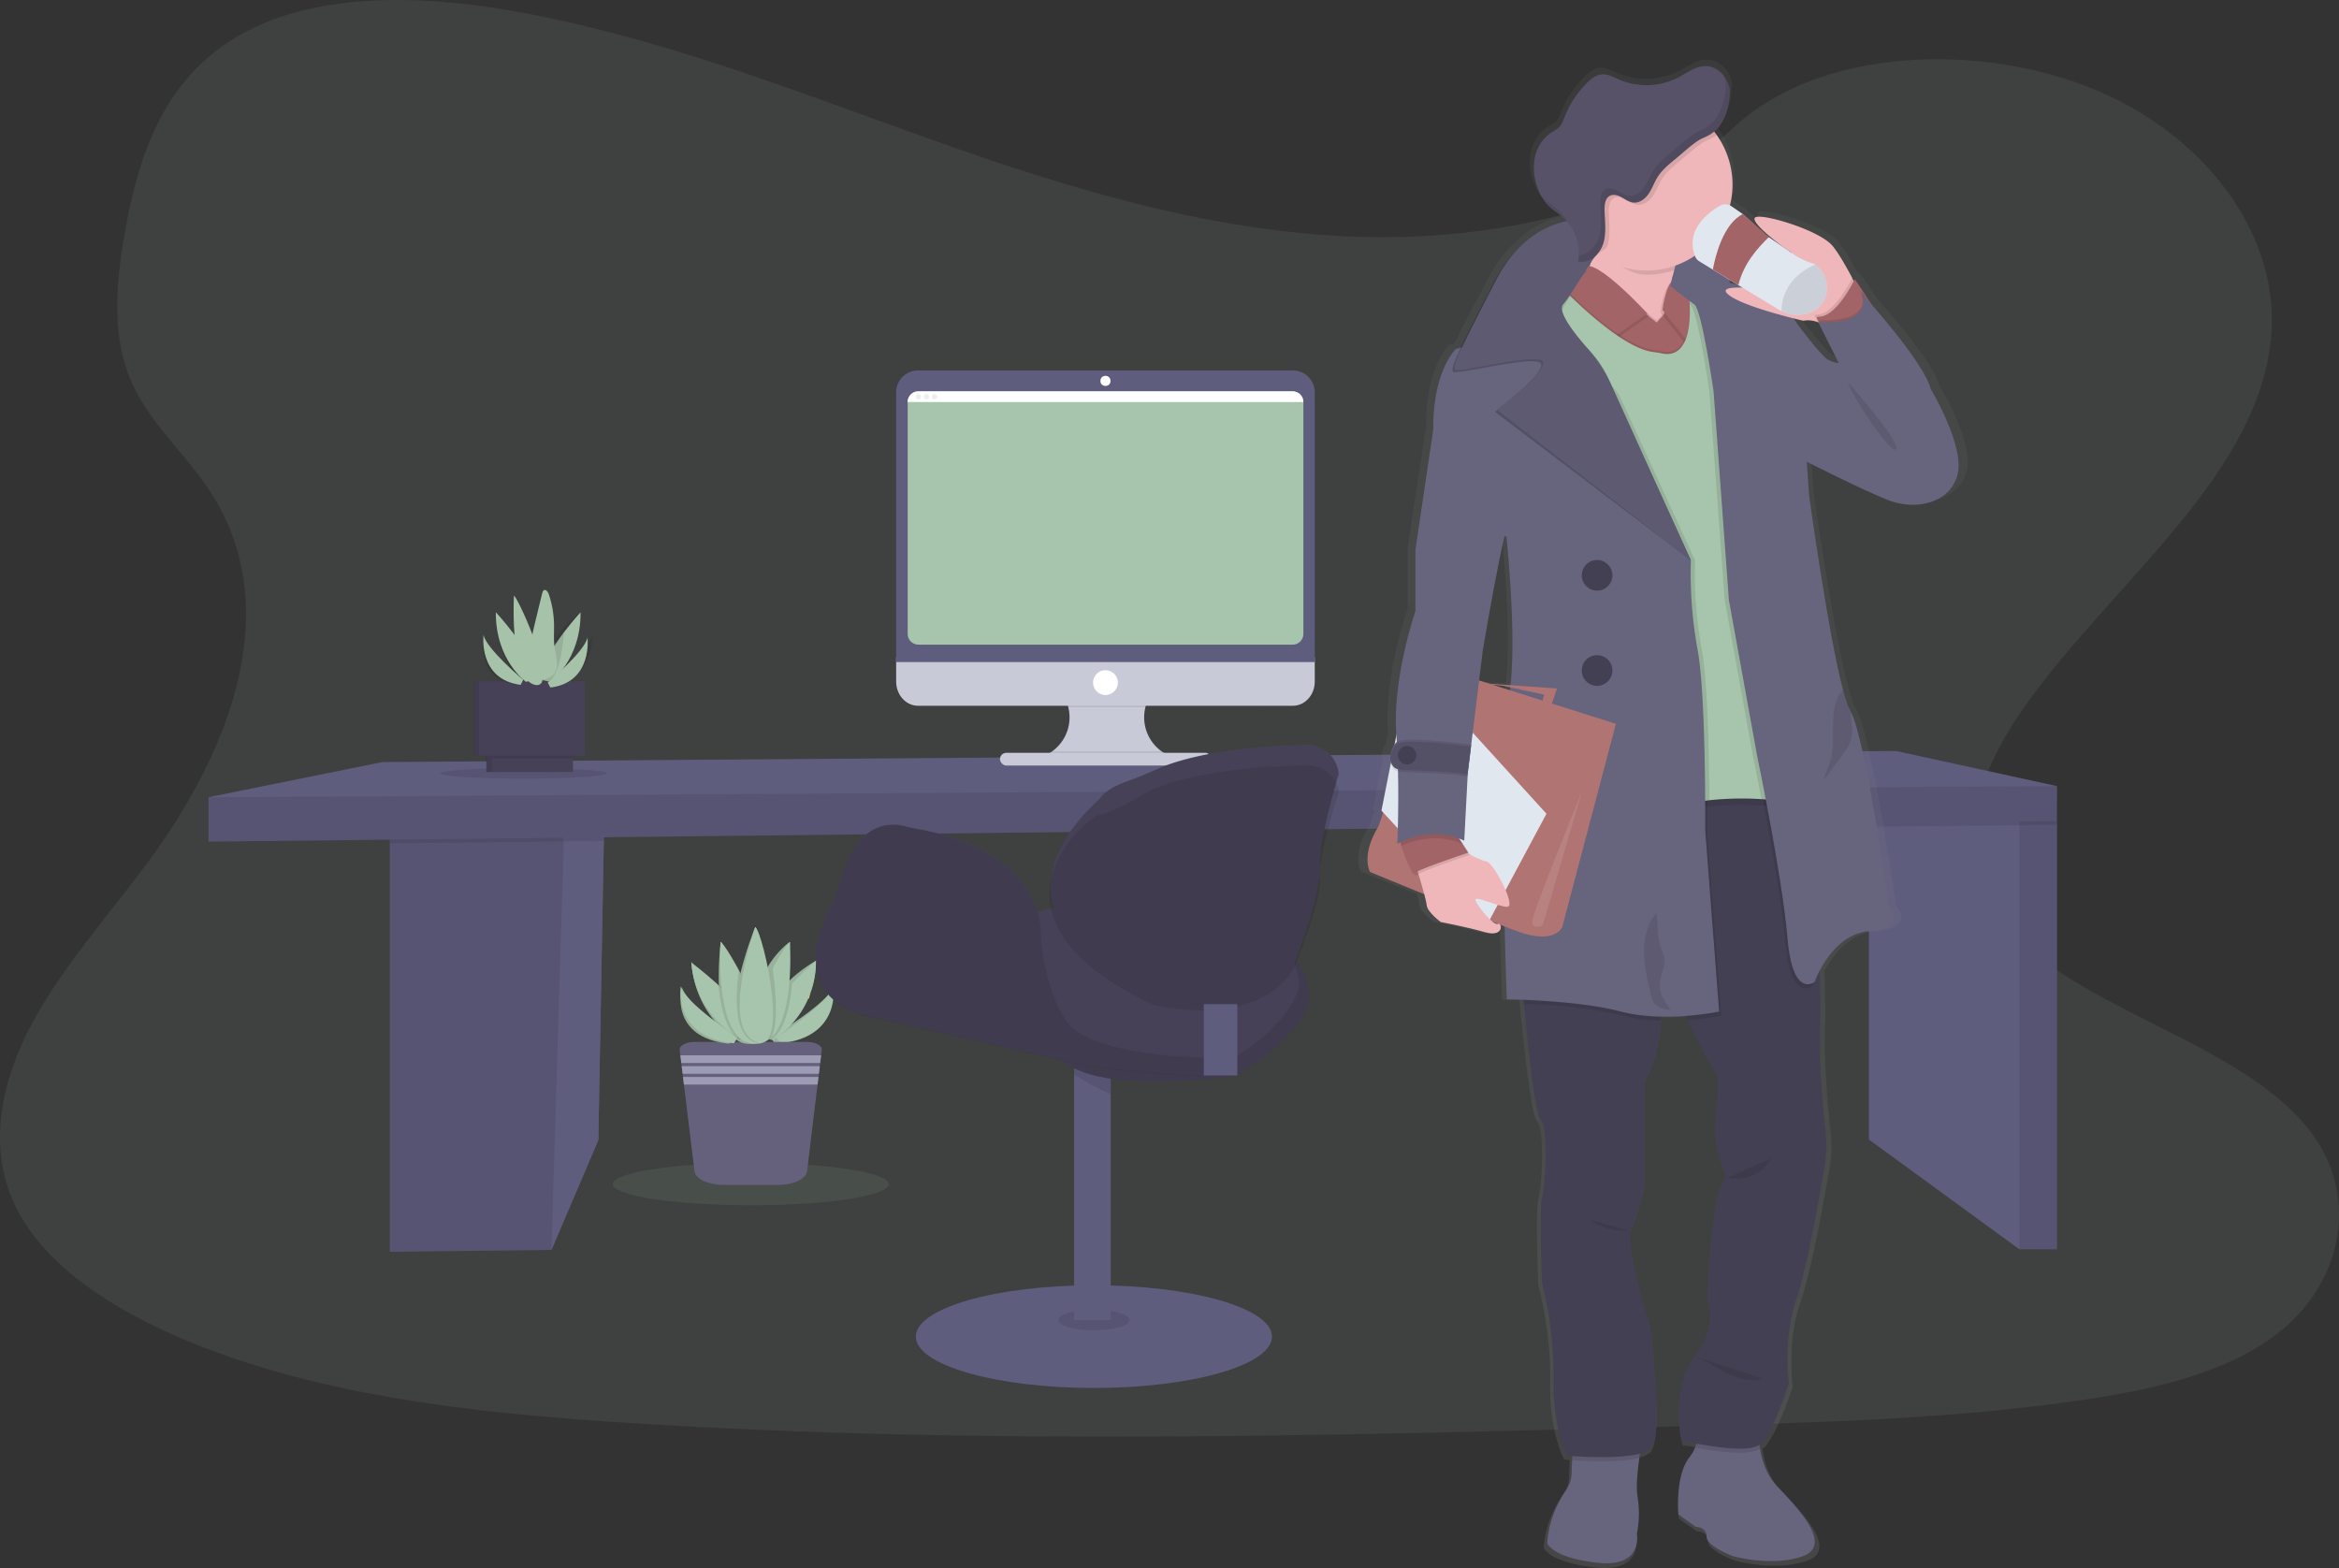 <svg xmlns="http://www.w3.org/2000/svg" xmlns:xlink="http://www.w3.org/1999/xlink" viewBox="0 0 1118.01 749.52"><rect x="0" y="0" width="1118.01" height="749.52" fill="#333333" stroke="none"/><defs><style>.cls-1{fill:#a7c4ac;}.cls-2{fill:#010101;}.cls-2,.cls-22,.cls-24,.cls-3,.cls-5{opacity:0.1;}.cls-2,.cls-21,.cls-22,.cls-3,.cls-5{isolation:isolate;}.cls-11,.cls-3{fill:#a7c5ac;}.cls-4{fill:#5f5d7e;}.cls-6{fill:#474157;}.cls-7{fill:#ffd037;}.cls-8{fill:#65617d;}.cls-9{fill:#9d9cb5;}.cls-10{fill:#c8cad7;}.cls-12,.cls-22{fill:#fff;}.cls-13{fill:#ededf4;}.cls-14{fill:url(#linear-gradient);}.cls-15{fill:#67647e;}.cls-16{fill:#444053;}.cls-17{fill:#efb7b9;}.cls-18{fill:#a36468;}.cls-19{fill:#b07473;}.cls-20{fill:#e1e7ef;}.cls-21{opacity:0.2;}.cls-23{fill:#585268;}.cls-25{fill:#a6c3aa;}</style><linearGradient id="linear-gradient" x1="646.18" y1="-59.11" x2="646.18" y2="661.97" gradientTransform="translate(1441.08 690.41) rotate(180)" gradientUnits="userSpaceOnUse"><stop offset="0" stop-color="gray" stop-opacity="0.25"/><stop offset="0.54" stop-color="gray" stop-opacity="0.12"/><stop offset="1" stop-color="gray" stop-opacity="0.1"/></linearGradient></defs><title>Asset 1</title><g id="Layer_2" data-name="Layer 2"><g id="b5fd0f28-1473-49d3-b766-fd4b3ddcb807"><path class="cls-1" d="M398.36,471.52s1.13,24.32-28.1,27.18L368.44,496S396.56,479.1,398.36,471.52Z"/><path class="cls-2" d="M398.36,471.52s1.13,24.32-28.1,27.18L368.44,496S396.56,479.1,398.36,471.52Z"/><path class="cls-1" d="M398.36,471.52s3.85,24.32-25.38,27.18l-1.8-2.71S396.56,479.1,398.36,471.52Z"/><path class="cls-3" d="M649.58,113.21c-71.67-2.28-139.94-23.52-205.12-46.75S314.7,17.46,244.74,5.18c-45-7.92-96.45-9-132.71,13.1-34.88,21.3-46.16,58.08-52.22,92.21-4.56,25.67-7.24,52.69,5.25,76.73,8.68,16.68,24.08,30.71,34.73,46.69,37.07,55.62,10.87,124.2-29.3,178.5C51.65,437.85,29.8,462.19,15.26,489.3S-6,547.49,6.72,575.15c12.61,27.42,42.65,48,75.2,62.5,66.1,29.42,144,37.84,220,42.61,168.09,10.59,337.09,6,505.72,1.41,62.39-1.7,125-3.41,186.43-12.27,34.08-4.92,69.27-12.72,94-31.56,31.42-23.91,39.2-64.41,18.15-94.39-35.3-50.3-132.92-62.8-157.6-116.77C935,397,949,363.85,968.74,336.31c42.34-59.11,113.32-111,117.06-178.54,2.57-46.41-31.55-92.89-84.31-114.85-55.3-23-132-20.12-172.79,18C786.69,100.13,712.87,115.23,649.58,113.21Z"/><polygon class="cls-4" points="288.93 384.33 288.61 401.97 285.99 544.99 263.58 597.48 186.34 598.36 186.34 392.45 266.95 386.07 288.93 384.33"/><polygon class="cls-5" points="288.93 384.33 288.61 401.97 285.99 544.99 263.58 597.48 186.34 598.36 186.34 392.45 266.95 386.07 288.93 384.33"/><polygon class="cls-4" points="288.93 384.33 288.61 401.97 285.99 544.99 263.58 597.48 269.48 402.31 269.46 402.18 266.95 386.07 288.93 384.33"/><polygon class="cls-5" points="266.95 386.07 288.93 384.33 288.61 401.97 269.46 402.18 186.34 403.11 186.34 392.45 266.95 386.07"/><polygon class="cls-4" points="983.22 392.45 983.22 597.17 965.24 597.17 893.3 544.7 893.3 386.68 957.57 380.64 961.51 382.45 965.24 384.17 983.22 392.45"/><rect class="cls-5" x="965.24" y="382.45" width="17.98" height="214.72"/><polygon class="cls-5" points="983.22 382.45 983.22 394.22 965.24 394.43 893.3 395.22 893.3 386.68 957.57 380.64 961.51 382.45 965.24 384.17 965.24 382.45 983.22 382.45"/><polygon class="cls-4" points="983.22 375.77 983.22 392.45 99.67 402.31 99.67 381.08 182.8 364.27 906.27 358.97 983.22 375.77"/><polygon class="cls-5" points="983.22 375.77 983.22 392.45 99.67 402.31 99.67 381.08 983.22 375.77"/><ellipse class="cls-5" cx="250.23" cy="369.65" rx="39.83" ry="2.55"/><rect class="cls-6" x="232.6" y="358.79" width="38.75" height="10.19"/><rect class="cls-6" x="226.44" y="325.68" width="50.63" height="35.56"/><rect class="cls-5" x="232.22" y="358.79" width="38.75" height="10.19"/><rect class="cls-5" x="226.28" y="325.68" width="50.63" height="35.56"/><rect class="cls-6" x="235.15" y="358.79" width="38.75" height="10.19"/><circle class="cls-5" cx="254.14" cy="313.44" r="1.27"/><circle class="cls-5" cx="268.04" cy="306.01" r="1.27"/><circle class="cls-5" cx="262.63" cy="312.49" r="1.27"/><circle class="cls-5" cx="259.87" cy="306.23" r="1.27"/><rect class="cls-5" x="235.15" y="358.79" width="38.75" height="3.72"/><rect class="cls-6" x="228.99" y="325.68" width="50.63" height="35.56"/><circle class="cls-5" cx="261.79" cy="319.52" r="1.27"/><circle class="cls-5" cx="254.14" cy="321.11" r="1.27"/><path class="cls-7" d="M387.24,472.07c0,2.91-.33,5.26-.73,5.26s-.73-2.35-.73-5.26.41-1.53.81-1.53S387.24,469.17,387.24,472.07Z"/><ellipse class="cls-3" cx="358.85" cy="566.01" rx="65.98" ry="10.13"/><path class="cls-8" d="M392.8,501.89l-.32,2.58-.44,3.64-.18,1.51-.44,3.65-.2,1.51-.44,3.64-5,41.39c-.45,3.7-6.48,6.58-13.77,6.58H345.72c-7.28,0-13.31-2.88-13.76-6.58l-5.06-41.39-.44-3.64-.18-1.51-.46-3.65-.18-1.51-.44-3.64-.32-2.58c-.25-2.09,3-3.85,7.14-3.85h53.65C389.79,498,393.06,499.8,392.8,501.89Z"/><polygon class="cls-9" points="392.49 504.46 392.04 508.1 325.65 508.1 325.2 504.46 392.49 504.46"/><polygon class="cls-9" points="391.86 509.62 391.42 513.26 326.28 513.26 325.83 509.62 391.86 509.62"/><polygon class="cls-9" points="391.23 514.78 390.79 518.42 326.91 518.42 326.46 514.78 391.23 514.78"/><path class="cls-10" d="M559,361.31v2.06H498.1V361.7a20,20,0,0,0,1.38-37H558.6a20,20,0,0,0,.41,36.58Z"/><path class="cls-5" d="M558.6,324.73A20,20,0,0,0,547.55,338h-37a20.1,20.1,0,0,0-11.07-13.27Z"/><path class="cls-10" d="M428.35,314.23V325.8c0,6.38,4.68,11.56,10.44,11.56H618c5.76,0,10.44-5.18,10.44-11.56V314.23Z"/><path class="cls-5" d="M559,361.31v2.06H498.1V361.7a20,20,0,0,0,4.7-2.5h52.48A19,19,0,0,0,559,361.31Z"/><rect class="cls-10" x="477.98" y="359.84" width="101.17" height="6.1" rx="3.05"/><path class="cls-4" d="M628.44,187.54A10.45,10.45,0,0,0,618,177.1H438.79a10.44,10.44,0,0,0-10.44,10.44h0V316.48H628.44Z"/><path class="cls-11" d="M623,192.19V303a5.14,5.14,0,0,1-5.14,5.14H439a5.14,5.14,0,0,1-5.14-5.14h0V192.19a5.07,5.07,0,0,1,.74-2.56,5.18,5.18,0,0,1,4.45-2.57H617.84A5.15,5.15,0,0,1,623,192.19Z"/><circle class="cls-12" cx="528.4" cy="182.07" r="2.41"/><circle class="cls-12" cx="528.4" cy="326.28" r="5.94"/><path class="cls-12" d="M623,192.19H433.81a5.14,5.14,0,0,1,5.14-5.14H617.84a5.14,5.14,0,0,1,5.14,5.14Z"/><circle class="cls-13" cx="438.96" cy="189.62" r="1.28"/><circle class="cls-13" cx="442.81" cy="189.62" r="1.28"/><circle class="cls-13" cx="446.66" cy="189.62" r="1.28"/><path class="cls-14" d="M650.55,416.63s12,4.88,26.73,10.73a39.74,39.74,0,0,1,1.16,5.14c.26,3.4,7,8.19,7,8.19s12.5,2.26,21.91,4.91c7.31,2,8.32-2,7.38-3.56l2.19.84c.49,20.24,1.05,35,1.05,35s3.2,0,8.25.24c.06.64.12,1.3.19,2,1.93,20,5.48,53,8.23,55.74,4,3.87,2.23,32.39.69,37.43s0,41.31,0,41.31,6.19,22.16,5.67,46.34,6.7,36.78,6.7,36.78l2.59.19c0,.67-.08,1.33-.11,2-.12,2.19-.21,4.38-.24,6.37a15.69,15.69,0,0,1-3,8.42,51.67,51.67,0,0,0-8.39,19.75,41,41,0,0,0-.64,4.8,3.09,3.09,0,0,1,0,.62s2.4,7.06,24.92,9.41S782,735.34,782,735.34s.11-.46.25-1.3a49,49,0,0,0,.09-16.66c-.79-4.3-.11-11.74.87-18.56.1-.71.21-1.41.31-2.1a12.51,12.51,0,0,0,5.17-2.4c7-6.43,0-57.55,0-57.55S776,595,779.11,588.91s6.7-20.65,6.7-20.65V517.38c5-8.07,7.25-19.11,8.18-29.16.06-.67.12-1.33.17-2,4.17.08,8.17-.07,11.8-.32l1,2c5.9,11.43,11.9,22.75,13.37,24.42,3.09,3.53.51,19.65,0,27.71S826,564.21,826,564.21c-7.73,4.53-9.28,57.93-9.28,57.93s5.67,13.1-6.19,27.71-7.22,42.32-5.67,41.31c.41-.27,2.92.14,6.49.73a17.13,17.13,0,0,1-3.4,6.52c-3.83,4.76-5.14,12.22-5.52,18.18a63.17,63.17,0,0,0,0,9.33l8.59,6s5.33,0,5.33,4.71,13.06,9.4,13.06,9.4,19.42,5.37,34.38,0c4.85-1.74,6.33-4.73,5.76-8.36-1.18-7.59-11.33-18-18.65-25.56-4.94-5.13-7.19-11.93-8.19-17.82-.11-.63-.2-1.25-.28-1.86a5.89,5.89,0,0,0,1.59-1.31c6.19-7.56,12.89-28.21,12.89-28.21s-3.06-21.1,3.64-40.28c5-14.19,11.07-47.45,13.89-63.74A63.54,63.54,0,0,0,875,541c-1.3-11.89-3.3-33.92-2.59-51.36.24-5.69.07-14.74-.32-25.35v-.15c3.67-6.93,11.63-18.24,24.91-19.17,19.25-1.35,9.28-11.92,9.28-11.92S895,353.71,887.55,339.63c-.12-.24-.25-.48-.39-.71-1.1-1.75-2.3-5.25-3.57-9.92-7.33-27.05-16.71-93.69-16.71-93.69l-1.15-16.21c11.48,5.63,32.78,15.9,41.37,18.9,12,4.2,28.7,1.51,32.83-12.26s-13.06-41.64-13.06-41.64c-2.53-9.88-20-30.45-29.09-40.66-.88-1.33-1.75-2.65-2.6-3.91-2.34-3.49-4.45-6.57-5.79-8.38l-.13.25c-.33-.46-.64-.89-.91-1.25l-.22.44c-3.25-6-6.9-12.17-9.73-15.48-6.58-7.68-35.28-15.94-38.12-13.67-2.07,1.65,6.52,8.85,12.53,13.27l-5.74-3.88-12.83-11.1-5.65-3.82a6.08,6.08,0,0,0-.74-.42,40.58,40.58,0,0,0-6.52-33.86c-.4-.55-.83-1.1-1.26-1.63,5.91-4.92,7.78-13,7.78-20.2v-.27a14.38,14.38,0,0,0-3.43-7.21c.09.18.18.38.26.57A11.67,11.67,0,0,0,816,28.44c-5-.08-9.19,3.2-13.58,5.45a35.05,35.05,0,0,1-29.25,1c-2.71-1.16-5.44-2.7-8.38-2.46s-5.27,2.13-7.27,4.1A47.73,47.73,0,0,0,746.45,53c-.74,1.81-1.4,3.74-2.83,5.1a19.91,19.91,0,0,1-3.52,2.3,18.92,18.92,0,0,0-8.39,12.28,26.37,26.37,0,0,0,1.51,14.85,22.32,22.32,0,0,0,5.54,8.6c1.87,1.73,4.11,3,6.09,4.63a23.73,23.73,0,0,1,2.51,2.4,47.56,47.56,0,0,0-23.67,13.12,61.93,61.93,0,0,0-12,16.12c-8.37,15.73-13.45,25.52-16.47,31.73-1.51.46-2.44.68-2.44.68s-11.34,10.07-11.17,39h0l-8.77,57.76V291s-11.29,32.07-9.44,58.61a5.35,5.35,0,0,0,.07,1.06l-.92,4.51a10.33,10.33,0,0,0-2,6.68,8.33,8.33,0,0,0,.18,2.44L656.13,387l.87.92-2.37,6.67C645.7,408.9,650.55,416.63,650.55,416.63Zm66.32-162c.57.39.89.59.89.59s5,44.77,2,71.39l-10.53-.72-5-1.54L706,310.12s6.41-37.49,10.81-55.49Zm41.38-129.95,1-1.54c-.21.55-.42,1.09-.64,1.59ZM710.72,326.39l5.45.56,3.45.72-.18,1.41ZM827.85,132.83c0-.49,0-1-.1-1.49l4.28,2.54.26.16c-1.48-.43-3-.81-4.44-1.16Zm33.22,19.8c-.59-.92-1.23-1.81-1.9-2.67,3,.72,4.86,1.14,4.86,1.14a13.42,13.42,0,0,1,7.12.72,37.64,37.64,0,0,0,2.47,4.32l7.9,15.3s-1.72.17-5.16-1.51S861.07,152.63,861.07,152.63ZM711,440.63l2.47,1h0C712.9,441.8,712,441.4,711,440.63Z"/><path class="cls-15" d="M796.55,111.92c3.18,1.87,3.28,9.86,2.79,16.27-.35,4.69-1,8.53-1,8.53L819,187s7.67-35.84,7.79-51.84a12.08,12.08,0,0,0-.57-3.72C822.64,119.93,802.36,113.53,796.55,111.92Z"/><path class="cls-15" d="M795.06,111.52s.56.13,1.53.4A3.18,3.18,0,0,0,795.06,111.52Z"/><path class="cls-15" d="M802.23,723.85l8.33,6s5.17,0,5.17,4.67,12.66,9.33,12.66,9.33,18.84,5.33,33.34,0c4.7-1.73,6.14-4.69,5.59-8.3-1.15-7.53-11-17.82-18.09-25.37-4.79-5.09-7-11.84-7.94-17.68a52.53,52.53,0,0,1-.56-12.65l-30.5-2.17a20.21,20.21,0,0,1,0,14.29,18.74,18.74,0,0,1-2.67,4.58c-3.72,4.72-5,12.13-5.36,18A65.6,65.6,0,0,0,802.23,723.85Z"/><path class="cls-15" d="M739.55,737.68s2.33,7,24.17,9.34,18.67-13.84,18.67-13.84.11-.46.25-1.29a49.91,49.91,0,0,0,.08-16.54c-.76-4.26-.1-11.65.85-18.42,1.12-8.06,2.65-15.25,2.65-15.25l-33.84,2.5s-.59,6.89-.93,13.85c-.11,2.17-.2,4.34-.23,6.32a15.76,15.76,0,0,1-2.92,8.35,52.16,52.16,0,0,0-8.08,19.6,42.76,42.76,0,0,0-.62,4.76A5.58,5.58,0,0,0,739.55,737.68Z"/><path class="cls-5" d="M810.23,677.68a20.21,20.21,0,0,1,0,14.29c8.75,1.49,25.06,4.5,31.06.53a52.53,52.53,0,0,1-.56-12.65Z"/><path class="cls-5" d="M751.46,698c6.18.44,22.81,1.31,32.12-1.1,1.12-8.06,2.65-15.25,2.65-15.25l-33.84,2.5S751.8,691.07,751.46,698Z"/><path class="cls-16" d="M727.06,464.85s.52,6.25,1.35,15c1.87,19.86,5.32,52.65,8,55.32,3.84,3.85,2.17,32.15.67,37.15s0,41,0,41a183.37,183.37,0,0,1,5.5,46c-.5,24,6.5,36.5,6.5,36.5s33,3,39.83-3.38,0-57.12,0-57.12-12.36-41.47-9.36-47.47,6.5-20.5,6.5-20.5v-50.5c4.85-8,7-19,7.93-28.94a152.55,152.55,0,0,0,.07-25.56s6.21,12.7,12.54,25.26c5.72,11.35,11.54,22.58,13,24.24,3,3.5.5,19.5,0,27.5s5.5,24,5.5,24c-7.5,4.5-9,57.5-9,57.5s5.5,13-6,27.5-7,42-5.5,41,32,7.5,38,0,12.5-28,12.5-28-3-21,3.5-40c4.82-14.08,10.73-47.09,13.47-63.26a64.83,64.83,0,0,0,.49-17.76c-1.26-11.81-3.2-33.67-2.51-51,.23-5.65.07-14.63-.31-25.16-1.29-36.1-5.19-90.34-5.19-90.34l-27.1-18.36-17.89-12.12-4.38.67-81.62,12.61-3.17,40.26Z"/><path class="cls-5" d="M837.46,355.49l1.43,7.86s12,57.5,14.5,87,13,21,13,21a46.67,46.67,0,0,1,3.36-7.16c-1.29-36.1-5.19-90.34-5.19-90.34Z"/><path class="cls-17" d="M751.73,137.35s56,44.83,45.66,35.83c-5.66-4.94-1.81-26,2.83-44,3.82-14.85,8.17-27.63,8.17-27.63s-48.88-45.73-45.33-8.34c1.25,13.18.21,22.55-1.66,29.17C758,134.51,751.73,137.35,751.73,137.35Z"/><path class="cls-5" d="M756.39,125.43l35.5,27.75,10.33-11.5s8.84-3.83,9.5.5,3.17,31-2,33.5-11.83,4.17-17.66,3.34-12.34-7.34-16.67-9.84-20.33-15.5-20.33-15.5l-8-11.16Z"/><path class="cls-18" d="M756.39,126.43l35.5,27.75,10.33-11.5s8.84-3.83,9.5.5,3.17,31-2,33.5-11.83,4.17-17.66,3.34-12.34-7.34-16.67-9.84-20.33-15.5-20.33-15.5l-8-11.16Z"/><path class="cls-5" d="M727.06,464.85s.52,6.25,1.35,15c11,.42,32.34,1.72,47.32,5.64A82,82,0,0,0,794,487.88a152.55,152.55,0,0,0,.07-25.56s6.21,12.7,12.54,25.26a130.82,130.82,0,0,0,16.13-2.09l-6.67-86.67s.22-29.09-.88-54.83l-81.63,12.64-3.17,40.26Z"/><path class="cls-5" d="M788.39,150.85s-24.25-26.51-30-22.3S748.92,143,748.92,143l19.75,21.66Z"/><path class="cls-18" d="M787.39,149.85s-24.25-26.51-30-22.3S747.92,142,747.92,142l19.75,21.66Z"/><path class="cls-5" d="M807.55,166.84l-14-17.55s2.2-16.59,7.32-14.47,6.68,10.61,6.68,10.61Z"/><path class="cls-18" d="M808.55,165.68l-13.93-17.55s2.2-16.59,7.32-14.47,6.61,10.61,6.61,10.61Z"/><path class="cls-5" d="M744.39,134.18s28.71,31,45.85,33.08c1.55.19,3.1.45,4.63.76,4.48.88,14.24,0,12.69-25.63l2.16-4.54L823.06,146l4.5,36.66,8,94,11.83,104.67s-36.33-3.5-46.5,5.67-13-50-13-50L760.06,217l-29.67-77.17Z"/><path class="cls-5" d="M730.39,143.85,760.06,221l27.83,120s2.84,59.16,13,50c3.32-3,9.44-4.64,16.17-5.49A147.09,147.09,0,0,1,842,385c3.32.18,5.41.38,5.41.38L835.55,280.68l-8-94L823.05,150l-13.33-8.17-2.17,4.54c0,.67.07,1.33.1,2,.94,23.68-8.43,24.52-12.78,23.66-1.54-.31-3.08-.57-4.64-.76-12.14-1.49-30.08-17.46-39.51-26.64-3.89-3.8-6.34-6.44-6.34-6.44Z"/><path class="cls-11" d="M730.39,140.85,760.06,218l27.83,120s2.84,59.16,13,50c3.32-3,9.44-4.64,16.17-5.49A147.09,147.09,0,0,1,842,382c3.32.18,5.41.38,5.41.38L835.55,277.68l-8-94L823.05,147l-13.33-8.17-2.17,4.54c0,.67.07,1.33.1,2,.94,23.68-8.43,24.52-12.78,23.66-1.54-.31-3.08-.57-4.64-.76-12.14-1.49-30.08-17.46-39.51-26.64-3.89-3.8-6.34-6.44-6.34-6.44Z"/><path class="cls-5" d="M807.55,143.39c0,.67.07,1.33.1,2l.23.16c3.52,2.32,9.17,41.5,9.17,41.5l7.33,99.83,13.5,74.5s1.77,8.49,4.09,20.62c3.32.18,5.41.38,5.41.38l-11.83-104.7-8-94L823.05,147l-13.33-8.17Z"/><path class="cls-15" d="M798.37,136.72s8,6.48,11.52,8.8,9.17,41.5,9.17,41.5l7.33,99.83,13.5,74.5s12,57.5,14.5,87,13,21,13,21,7.84-23,26.5-24.33,9-11.84,9-11.84-10.93-78.77-18.12-92.8c-.12-.24-.24-.47-.38-.7-1.06-1.74-2.23-5.21-3.46-9.85-7.11-26.84-16.2-93-16.2-93l-5.67-82C844.55,131.18,799.55,132,799.55,132Z"/><path class="cls-5" d="M730.39,140.85,760.06,218l27.83,120s2.84,59.16,13,50c3.32-3,9.44-4.64,16.17-5.49-.12-20.34-.74-56.84-3.67-72.18a203.12,203.12,0,0,1-3.16-42.5l-36.34-79.17s-27.33-33.69-27.5-38.51c-.06-1.78,1.88-5.08,4.34-8.55-3.89-3.8-6.34-6.44-6.34-6.44Z"/><path class="cls-15" d="M821.72,483.52l-6.66-86.67s.5-64.67-3.67-86.5a202.45,202.45,0,0,1-3.17-42.5l-36.33-79.17s-27.33-33.69-27.5-38.51,14.31-20.85,14.31-20.85-31.64,3.7-35.81,17.86-27,19.67-27,19.67-11,10-10.83,38.67,35,51.16,35,51.16,5.83,54,.83,78.34-.67,142.66-.67,142.66,33.5.34,54.5,5.84S821.72,483.52,821.72,483.52Z"/><path class="cls-19" d="M772.39,346l-25.67,97.16s-3.5,8.67-21.5,2-70.33-28.33-70.33-28.33-4.67-7.67,4-21.83l26.17-76.67Z"/><polygon class="cls-20" points="739.19 388.98 697.69 343.35 671.19 332.6 660.31 387.47 710.69 442.22 739.19 388.98"/><path class="cls-17" d="M694.84,404.22s12.34,7.25,15.59,7.5,14.73,21.92,9.88,21.75-16.13-6-15-3,8.48,12,10.62,11.15,3.13,6.6-6,4-21.25-4.88-21.25-4.88-6.5-4.75-6.75-8.12-5.87-21.13-5.87-21.13Z"/><path class="cls-17" d="M893,148.22s-10.68-23-17.06-30.68-34.21-15.82-37-13.57,14,14.89,17,16.51-19.39,16.67-19.84,17-17.5-1.52-8.75,4.23,34.62,11.61,34.62,11.61a13,13,0,0,1,10,2.39C876.93,159.35,893,148.22,893,148.22Z"/><path class="cls-5" d="M670.78,405.38a68.8,68.8,0,0,0,5.66,13.35c2.5-2.26,26.37-10.13,26.37-10.13l-2.65-4.09-4.32-6.66s-21.28-4.62-24.9,0C669.72,399.4,669.94,402.26,670.78,405.38Z"/><path class="cls-18" d="M669.78,404.38a68.8,68.8,0,0,0,5.66,13.35c2.5-2.26,26.37-10.13,26.37-10.13l-2.65-4.09-4.32-6.66s-21.28-4.62-24.9,0C668.72,398.4,668.94,401.26,669.78,404.38Z"/><path class="cls-5" d="M868.55,153.43a34.26,34.26,0,0,0,2.7,4.94c3.85,6.07,9.68,13.23,9.68,13.23s22.74-10.46,22.74-10.92-6.9-11.33-12.51-19.9c-2.27-3.46-4.32-6.52-5.62-8.31,0,0-8.49,17.76-16.87,17.88C866.48,150.38,867.65,151.26,868.55,153.43Z"/><path class="cls-18" d="M869.55,154.43a34.26,34.26,0,0,0,2.7,4.94c3.85,6.07,9.68,13.23,9.68,13.23s22.74-10.46,22.74-10.92-6.9-11.33-12.51-19.9c-2.27-3.46-4.32-6.52-5.62-8.31,0,0-8.49,17.76-16.87,17.88C867.48,151.38,868.65,152.26,869.55,154.43Z"/><polygon class="cls-19" points="741.31 337.85 744.23 329.1 703.25 326.22 718.56 327.85 738.06 332.03 736.56 337.85 741.31 337.85"/><path class="cls-5" d="M669.78,404.38c4.52-2.13,16.58-6.56,29.38-.87l-4.32-6.66s-21.28-4.62-24.9,0C668.72,398.4,668.94,401.26,669.78,404.38Z"/><path class="cls-15" d="M667.39,350.35c.1,1.45.19,2.9.28,4.34.25,4.41.42,8.78.53,13,.5,19.54-.31,35.66-.31,35.66s15.5-9.33,32-1.5l1.66-31.62v-.55l1.69-13.83,5.48-44.67s10.33-62,13.5-64.33-23.5-52.5-23.5-52.5l-13.67,11.17-8.5,57.33v29.33S665.55,324,667.39,350.35Z"/><path class="cls-5" d="M869.06,153l3.2,6.35c3.85,6.07,9.68,13.23,9.68,13.23s22.74-10.46,22.74-10.92-6.9-11.33-12.51-19.9c-1.73-2-2.78-3.1-2.78-3.1C896.06,155.18,869.06,153,869.06,153Z"/><path class="cls-15" d="M849.72,150.17l9.34,4.68s11.5,15.5,14.83,17.17,5,1.5,5,1.5L869.06,154s27,2.16,20.33-14.34c0,0,30.17,33,33.5,46.34,0,0,16.67,27.66,12.67,41.33s-20.17,16.33-31.84,12.17-47.5-22.5-47.5-22.5Z"/><path class="cls-5" d="M883.22,182.68s25.17,28.17,23.17,32S884.55,188.35,883.22,182.68Z"/><path class="cls-21" d="M769.64,106.85s-35.42-10.67-55.42,27.83-20.67,41.17-19.67,43,39.83-8.33,42-3.83-22,23-22,23l93.66,71-39.35-83.64a63.39,63.39,0,0,0-10.46-16.07c-6.47-7.24-15.32-18.33-12.19-21.75,2.76-3,7.18-10.83,13.14-19.84C763.72,119.94,770.66,112.49,769.64,106.85Z"/><path class="cls-15" d="M770.64,105.85s-35.42-10.67-55.42,27.83-20.67,41.17-19.67,43,39.83-8.33,42-3.83-22,23-22,23l92.66,72-38.35-84.64a63.39,63.39,0,0,0-10.46-16.07c-6.47-7.24-15.32-18.33-12.19-21.75,2.76-3,7.18-10.83,13.14-19.84C764.72,118.94,771.66,111.49,770.64,105.85Z"/><path class="cls-5" d="M770.64,105.85s-35.42-10.67-55.42,27.83-20.67,41.17-19.67,43,39.83-8.33,42-3.83-22,23-22,23l92.66,72L768,179.14a35.19,35.19,0,0,0-6.24-9.39c-6.33-6.82-18.11-20.49-14.57-24.36,2.76-3,7.18-10.83,13.14-19.84C764.72,118.94,771.66,111.49,770.64,105.85Z"/><circle class="cls-16" cx="763.39" cy="275.01" r="7.33"/><circle class="cls-16" cx="763.39" cy="320.51" r="7.33"/><path class="cls-15" d="M668.2,367.69c4.22,1,24.23.55,33.33,2.54v-.55l1.69-13.83c-10.26-1.28-32.56-3.71-35.58-1.16C663.73,358,663.17,366.54,668.2,367.69Z"/><path class="cls-5" d="M668.2,368.69c4.22,1,24.23.55,33.33,2.54v-.55l1.69-13.83c-10.26-1.28-32.56-3.71-35.58-1.16C663.73,359,663.17,367.54,668.2,368.69Z"/><path class="cls-5" d="M668.2,367.69c4.22,1,24.23.55,33.33,2.54v-.55l1.69-13.83c-10.26-1.28-32.56-3.71-35.58-1.16C663.73,358,663.17,366.54,668.2,367.69Z"/><circle class="cls-16" cx="672.56" cy="361.01" r="4.42"/><path class="cls-22" d="M756.06,378.68l-18.67,63.67s-5,2.33-5-1.83S756.06,378.68,756.06,378.68Z"/><path class="cls-5" d="M763.22,119.25a38,38,0,0,0,3.69,2.63c6.35,4,12,9.44,20.1,9.44a40.7,40.7,0,0,0,13.21-2.17c3.82-14.85,8.17-27.63,8.17-27.63s-48.88-45.73-45.33-8.34C764.31,106.36,765.09,112.63,763.22,119.25Z"/><path class="cls-17" d="M746,88.26A41.06,41.06,0,1,0,787,47.2h0A40.87,40.87,0,0,0,746,87.88Z"/><path class="cls-20" d="M810.28,122.63a4.59,4.59,0,0,0,1.92,2.25l6.52,4,12.19,7.41L850.2,148a13.22,13.22,0,0,0,1.38.75,16.57,16.57,0,0,0,14.63.2,12,12,0,0,0,6.83-8.52,14.27,14.27,0,0,0-5.22-14,1,1,0,0,0-.36-.19,35.17,35.17,0,0,1-11.4-5.57l-12.14-8.4-10.84-9.91-5.48-3.79a5.13,5.13,0,0,0-5.51-.2C816.47,101.63,805.28,110,810.28,122.63Z"/><path class="cls-18" d="M818.72,128.82l12.19,7.41c2.54-10.24,9-17.47,14.61-22.93l-12.44-11C823.62,107,819.86,122.63,818.72,128.82Z"/><path class="cls-5" d="M851.55,148.7a16.57,16.57,0,0,0,14.63.2,12,12,0,0,0,6.83-8.52,14.27,14.27,0,0,0-5.22-14,30.89,30.89,0,0,0-8.3,5.21,23.3,23.3,0,0,0-7.18,11.3A23.75,23.75,0,0,0,851.55,148.7Z"/><path class="cls-5" d="M746,88.26a40.76,40.76,0,0,0,3.82,17.31,23.41,23.41,0,0,1,5.52,8.76c2.78,3.38,3.87,5.29,7.58,7.63,1.49-1.57,4.85-2.52,5.46-4.55,1.55-5.23.67-10.82.59-16.27,0-2.42.34-5.28,2.47-6.44,1.77-1,4-.28,5.74.7s3.47,2.25,5.47,2.48c3,.34,5.74-1.77,7.42-4.25s2.65-5.38,4.24-7.92c2.1-3.35,5.2-5.92,8.25-8.42,3.49-2.88,6.88-6.07,10.6-8.65,2.22-1.55,4.88-2.27,7.07-3.83l.35-.26A41.06,41.06,0,0,0,746,88.26Z"/><path class="cls-23" d="M826.85,42.87c-.87-5.76-5.64-11.17-11.46-11.27-4.81-.08-8.91,3.18-13.17,5.41a33.25,33.25,0,0,1-28.37,1c-2.61-1.15-5.27-2.68-8.12-2.44s-5.12,2.1-7.1,4a47.67,47.67,0,0,0-10.76,16.3c-.71,1.8-1.36,3.71-2.74,5.07a20.51,20.51,0,0,1-3.42,2.27,18.84,18.84,0,0,0-8.09,12.17,26.74,26.74,0,0,0,1.47,14.75,22.52,22.52,0,0,0,5.37,8.53c1.82,1.71,4,3,5.91,4.59a23.68,23.68,0,0,1,8,21.89c5.32,1.22,10.42-3.54,12-8.77s.67-10.81.59-16.27c0-2.42.34-5.27,2.47-6.43,1.77-1,4-.28,5.74.7s3.46,2.24,5.47,2.48c3,.34,5.74-1.77,7.42-4.25s2.64-5.38,4.24-7.92c2.09-3.35,5.2-5.92,8.25-8.42,3.49-2.88,6.88-6.07,10.59-8.65,2.23-1.55,4.89-2.27,7.08-3.83C824.8,59.07,826.85,50.43,826.85,42.87Z"/><path class="cls-5" d="M795.06,111.52s.56.13,1.53.4A3.18,3.18,0,0,0,795.06,111.52Z"/><g class="cls-24"><path d="M764.33,113.14c1.55-5.23.67-10.82.59-16.27,0-2.42.34-5.28,2.47-6.44,1.77-1,4-.28,5.74.7s3.46,2.25,5.47,2.48c3,.34,5.74-1.76,7.42-4.25s2.64-5.38,4.24-7.92c2.09-3.35,5.2-5.92,8.25-8.42,3.49-2.87,6.88-6.07,10.59-8.65,2.23-1.55,4.89-2.27,7.08-3.83,6.62-4.74,8.67-13.38,8.67-20.93a14.54,14.54,0,0,0-1.33-4.16,14.46,14.46,0,0,1,3.33,7.18c0,7.55-2,16.19-8.67,20.93-2.19,1.56-4.85,2.28-7.08,3.83C807.39,70,804,73.17,800.51,76c-3,2.5-6.16,5.07-8.25,8.42-1.6,2.54-2.55,5.44-4.24,7.92s-4.44,4.59-7.42,4.25c-2-.23-3.7-1.51-5.47-2.48s-4-1.66-5.74-.7c-2.13,1.16-2.51,4-2.47,6.44.08,5.45,1,11-.59,16.27s-6.66,10-12,8.76a22.22,22.22,0,0,0,.31-2.84C759.09,121.7,763,117.63,764.33,113.14Z"/><path d="M738.46,95.42c1.82,1.71,4,3,5.91,4.59a23.12,23.12,0,0,1,5.21,6.31,22.84,22.84,0,0,0-3.21-3.31c-1.92-1.59-4.09-2.88-5.91-4.59a19.1,19.1,0,0,1-3.64-4.78A16.24,16.24,0,0,0,738.46,95.42Z"/></g><path class="cls-5" d="M793.7,452.38c.73,2.17,1.77,4.29,1.91,6.58.24,3.89-2.14,7.52-2.31,11.42-.2,4.54,2.56,8.61,5.2,12.3-3.13,0-6.55-1.08-8.14-3.77a12,12,0,0,1-1.17-3.29c-2.83-11.29-5.58-23.64-.66-34.18a15,15,0,0,1,3.25-4.88C792.61,441.88,791.91,447.11,793.7,452.38Z"/><path class="cls-5" d="M871.92,372.7l8.31-11.21c2-2.71,4.07-5.53,4.79-8.82.78-3.61-.13-7.35-.25-11v-1.25c-.12-.24-.24-.47-.38-.7-1.06-1.74-2.23-5.21-3.46-9.85a11.91,11.91,0,0,0-2.76,4.25c-3.87,9.44-.29,20.52-3.49,30.2C873.76,367.1,872.26,369.76,871.92,372.7Z"/><path class="cls-5" d="M825.79,562.94a18.93,18.93,0,0,0,20.76-9.18"/><path class="cls-5" d="M778.39,588.21a27.59,27.59,0,0,1-17.85-4.9"/><path class="cls-5" d="M810.74,648.63c5.33,2.17,10.08,5.54,15.27,8s11.2,4.08,16.7,2.36"/><ellipse class="cls-4" cx="522.88" cy="638.91" rx="85.12" ry="24.55"/><ellipse class="cls-5" cx="522.88" cy="631" rx="17.03" ry="4.91"/><rect class="cls-4" x="513.41" y="501.5" width="17.5" height="129.5"/><path class="cls-5" d="M530.91,507.91v15c-3.5-1.08-11.49-5.63-17.5-9.21V501.5h3.65Z"/><path class="cls-6" d="M489.68,445.12s57.78-14.87,72.16-26,70.85,41.25,63.39,61-34.62,34.08-34.62,34.08-75.12,12.22-87.9-13.27S489.68,445.12,489.68,445.12Z"/><path class="cls-5" d="M489.68,445.12s57.78-14.87,72.16-26,70.85,41.25,63.39,61-34.62,34.08-34.62,34.08-75.12,12.22-87.9-13.27S489.68,445.12,489.68,445.12Z"/><path class="cls-6" d="M484.68,439.12s57.78-14.87,72.16-26,70.85,41.25,63.39,61-34.62,34.08-34.62,34.08-75.12,12.22-87.9-13.27S484.68,439.12,484.68,439.12Z"/><path class="cls-5" d="M603.44,337.21a3.4,3.4,0,0,1-.64-.09A1.42,1.42,0,0,1,603.44,337.21Z"/><path class="cls-6" d="M432.26,394.84c-5.77-1.41-21.68-2.71-29.25,22.68a113.37,113.37,0,0,1-6.71,17.17C389,449.6,379.66,480.25,420.91,487l99,22.5s53,6.5,56.5,4,3-8,3-8-58.5,0-70-18-12-42.5-12-42.5,1.44-37.83-59-48.82C436.37,395.81,434.31,395.34,432.26,394.84Z"/><path class="cls-5" d="M432.26,395c-5.77-1.41-21.68-2.71-29.25,22.68a113.48,113.48,0,0,1-6.71,17.18c-7.27,14.9-16.64,45.56,24.61,52.31l99,22.5s53,6.5,56.5,4,3-8,3-8-58.5,0-70-18-12-42.5-12-42.5,1.44-37.83-59-48.82C436.37,396,434.31,395.51,432.26,395Z"/><path class="cls-6" d="M639.79,369A15.31,15.31,0,0,0,624.34,356c-12.71.24-49,1.78-71.12,11.56-4.86,2.15-9.73,4.24-14.73,6-4.52,1.61-9.91,4.18-12.58,7.87s-65.5,52,25,98.5c0,0,48.5,13.81,67.5-18.59,0,0,13.5-34.81,12.5-46.86s9-44.55,9-44.55S639.89,369.63,639.79,369Z"/><path class="cls-5" d="M639.79,377.73c-1.14-7-7.8-12.06-15.45-11.93-14.24.24-58.07,2-78.43,14.27,0,0-15.5,9.23-20,9.23s-65.5,48,25,90.93c0,0,48.5,12.74,67.5-17.17,0,0,13.5-32.13,12.5-43.25s9-41.13,9-41.13S639.89,378.33,639.79,377.73Z"/><rect class="cls-4" x="575.41" y="480" width="16" height="34.07"/><path class="cls-5" d="M231.11,303.44s-4.59,21.37,15.84,23.91l1.26-2.38S232.35,310.09,231.11,303.44Z"/><path class="cls-5" d="M254.71,324.81l-4.75,1-.48.1S236.81,315.62,237,292.66a57.13,57.13,0,0,0,6,9.57C248.05,308.89,253.76,317.76,254.71,324.81Z"/><path class="cls-5" d="M283.35,303.44s.79,21.37-19.64,23.91L262.44,325S282.1,310.09,283.35,303.44Z"/><path class="cls-5" d="M277.51,292.67c.15,23-16.31,33.25-16.31,33.25l-.48-.1-4.75-1c.94-7.05,6.66-15.92,11.68-22.57A51.43,51.43,0,0,1,277.51,292.67Z"/><path class="cls-25" d="M231.11,303.44s-2.69,21.37,17.74,23.91l1.26-2.38S232.35,310.09,231.11,303.44Z"/><path class="cls-25" d="M256.61,324.81l-4.75,1-.48.1S236.81,315.62,237,292.66c0,0,3.73,4,8,9.57C250,308.89,255.66,317.76,256.61,324.81Z"/><path class="cls-25" d="M258.21,327a3,3,0,0,1-2.55.34c-12.2-2.85-10-42.6-10-42.6.68.32,3.32,5.37,6.12,11.9C256.72,308.12,262.13,324.14,258.21,327Z"/><path class="cls-25" d="M280.8,304.74s2.69,21.37-17.74,23.91l-1.26-2.38S279.55,311.39,280.8,304.74Z"/><path class="cls-25" d="M277.51,292.67c.15,23-14.41,33.25-14.41,33.25l-.48-.1-4.75-1c.94-7.05,6.66-15.92,11.68-22.57C273.78,296.67,277.51,292.67,277.51,292.67Z"/><path class="cls-5" d="M269.55,302.27c-.61,8.68-2.2,18.23-6.05,22.69a7.4,7.4,0,0,1-.88.89l-4.75-1C258.81,317.76,264.53,308.89,269.55,302.27Z"/><path class="cls-25" d="M259.15,283.63q-1.62,6.62-3.21,13.24l-.55,2.28c-.31,1.31-.63,2.63-.88,4-.29,1.59-.48,3.2-.67,4.81l-.51,4.26c-.36,3-.7,6,.2,8.94a6.4,6.4,0,0,0,1,2,5,5,0,0,0,3.68,1.78,8.25,8.25,0,0,0,4-.93,7.14,7.14,0,0,0,2.7-2,7.51,7.51,0,0,0,1.29-4.49c0-3-.87-6-1.22-9-.39-3.37-.09-6.75-.16-10.13a48,48,0,0,0-2.47-14.24C261.59,281.93,259.81,280.92,259.15,283.63Z"/><path class="cls-1" d="M325.87,471.69S319.3,496,348.53,498.88l1.8-2.72S327.64,479.26,325.87,471.69Z"/><path class="cls-1" d="M358.79,495.18l-6.68,1.44-.68.15s-19.05-10.77-20.94-36.9a67.82,67.82,0,0,0,9.44,10.45C347.8,477.57,356.78,487.24,358.79,495.18Z"/><path class="cls-1" d="M359.73,498.39a5.29,5.29,0,0,1-3.65.39c-17.45-3.25-11.56-48.56-11.56-48.56,1,.37,2,6.12,6,13.56C357.53,476.86,365.27,495.11,359.73,498.39Z"/><path class="cls-1" d="M390,459.24c.22,26.23-23.33,37.9-23.33,37.9L366,497l-6.8-1.13c1.35-8,9.53-18.16,16.71-25.75A69.77,69.77,0,0,1,390,459.24Z"/><path class="cls-1" d="M365.87,496a10.57,10.57,0,0,1-3.89,2.38h0a9.19,9.19,0,0,1-1.43.39c-4.3.8-5.8-1.68-5.54-5.86.4-7.46,6.28-20.41,11.57-30,3.81-7,10-12.25,11-12.61C377.53,450.22,377.27,485.5,365.87,496Z"/><path class="cls-1" d="M361,443.06s-19.49,47.56-2.72,54.73S365.3,447.28,361,443.06Z"/><path class="cls-2" d="M325.87,471.69S319.3,496,348.53,498.88l1.8-2.72S327.64,479.26,325.87,471.69Z"/><path class="cls-2" d="M358.76,495.2l-6.68,1.43-.69.14s-19-10.79-20.87-36.91a67.67,67.67,0,0,0,9.42,10.44C347.81,477.57,356.77,487.26,358.76,495.2Z"/><path class="cls-2" d="M359.73,498.39a5.29,5.29,0,0,1-3.65.39c-17.45-3.25-11.56-48.56-11.56-48.56,1,.37,2,6.12,6,13.56C357.53,476.86,365.27,495.11,359.73,498.39Z"/><path class="cls-2" d="M390,459.24c.22,26.23-23.33,37.9-23.33,37.9L366,497l-6.8-1.13c1.35-8,9.53-18.16,16.71-25.75A69.77,69.77,0,0,1,390,459.24Z"/><path class="cls-2" d="M365.87,496a10.57,10.57,0,0,1-3.89,2.38h0a9.19,9.19,0,0,1-1.43.39c-4.3.8-5.8-1.68-5.54-5.86.4-7.46,6.28-20.41,11.57-30,3.81-7,10-12.25,11-12.61C377.53,450.22,377.27,485.5,365.87,496Z"/><path class="cls-2" d="M361,442.38s-19.49,48.14-2.72,55.41S365.3,446.64,361,442.38Z"/><path class="cls-1" d="M325.39,471.52s-3.85,24.32,25.38,27.18l1.81-2.71S327.18,479.1,325.39,471.52Z"/><path class="cls-1" d="M361.58,495.08l-6.68,1.51-.68.14s-21.8-10.56-23.8-36.68c0,0,5.72,4.29,12.34,10.25C350.52,477.49,359.53,487.12,361.58,495.08Z"/><path class="cls-2" d="M360.09,495.89l-6.8,1.13c-6.45-4.55-9-16.26-9.93-26.87C350.56,477.73,358.73,487.84,360.09,495.89Z"/><path class="cls-1" d="M362.38,498.39a5.3,5.3,0,0,1-3.65.39c-17.46-3.25-14.31-48.56-14.31-48.56,1,.37,4.75,6.12,8.76,13.56C360.25,476.86,368,495.11,362.38,498.39Z"/><path class="cls-1" d="M390,459.24a44.25,44.25,0,0,1-20.62,37.89l-.68-.11-6.8-1.13c1.35-8.05,9.53-18.16,16.71-25.76C384.65,463.81,390,459.24,390,459.24Z"/><path class="cls-2" d="M378.6,470.19c-.87,9.89-3.14,20.77-8.65,25.87a10.14,10.14,0,0,1-1.26,1l-6.8-1.14C363.24,487.84,371.42,477.73,378.6,470.19Z"/><path class="cls-1" d="M368.59,496a10.57,10.57,0,0,1-3.89,2.38h0a9.19,9.19,0,0,1-1.43.39c-4.3.8-5.8-1.68-5.54-5.86.4-7.46,6.28-20.41,11.57-30,3.81-7,7.31-12.25,8.24-12.61C377.53,450.22,380,485.5,368.59,496Z"/><path class="cls-2" d="M362.38,498.39a5.74,5.74,0,0,1-2.75-.7c-8.21-4.08-8.38-19.37-6.42-33.91C360.25,476.86,368,495.11,362.38,498.39Z"/><path class="cls-2" d="M368.59,496a4,4,0,0,1-3.89,2.38h0a6.22,6.22,0,0,1-2.34-.7,10.58,10.58,0,0,1-4.63-4.77c.4-7.46,6.28-20.41,11.57-30C371.18,476.27,371.81,490.51,368.59,496Z"/><path class="cls-1" d="M361,443.06s-16.77,47.56,0,54.73S365.3,447.28,361,443.06Z"/></g></g></svg>
